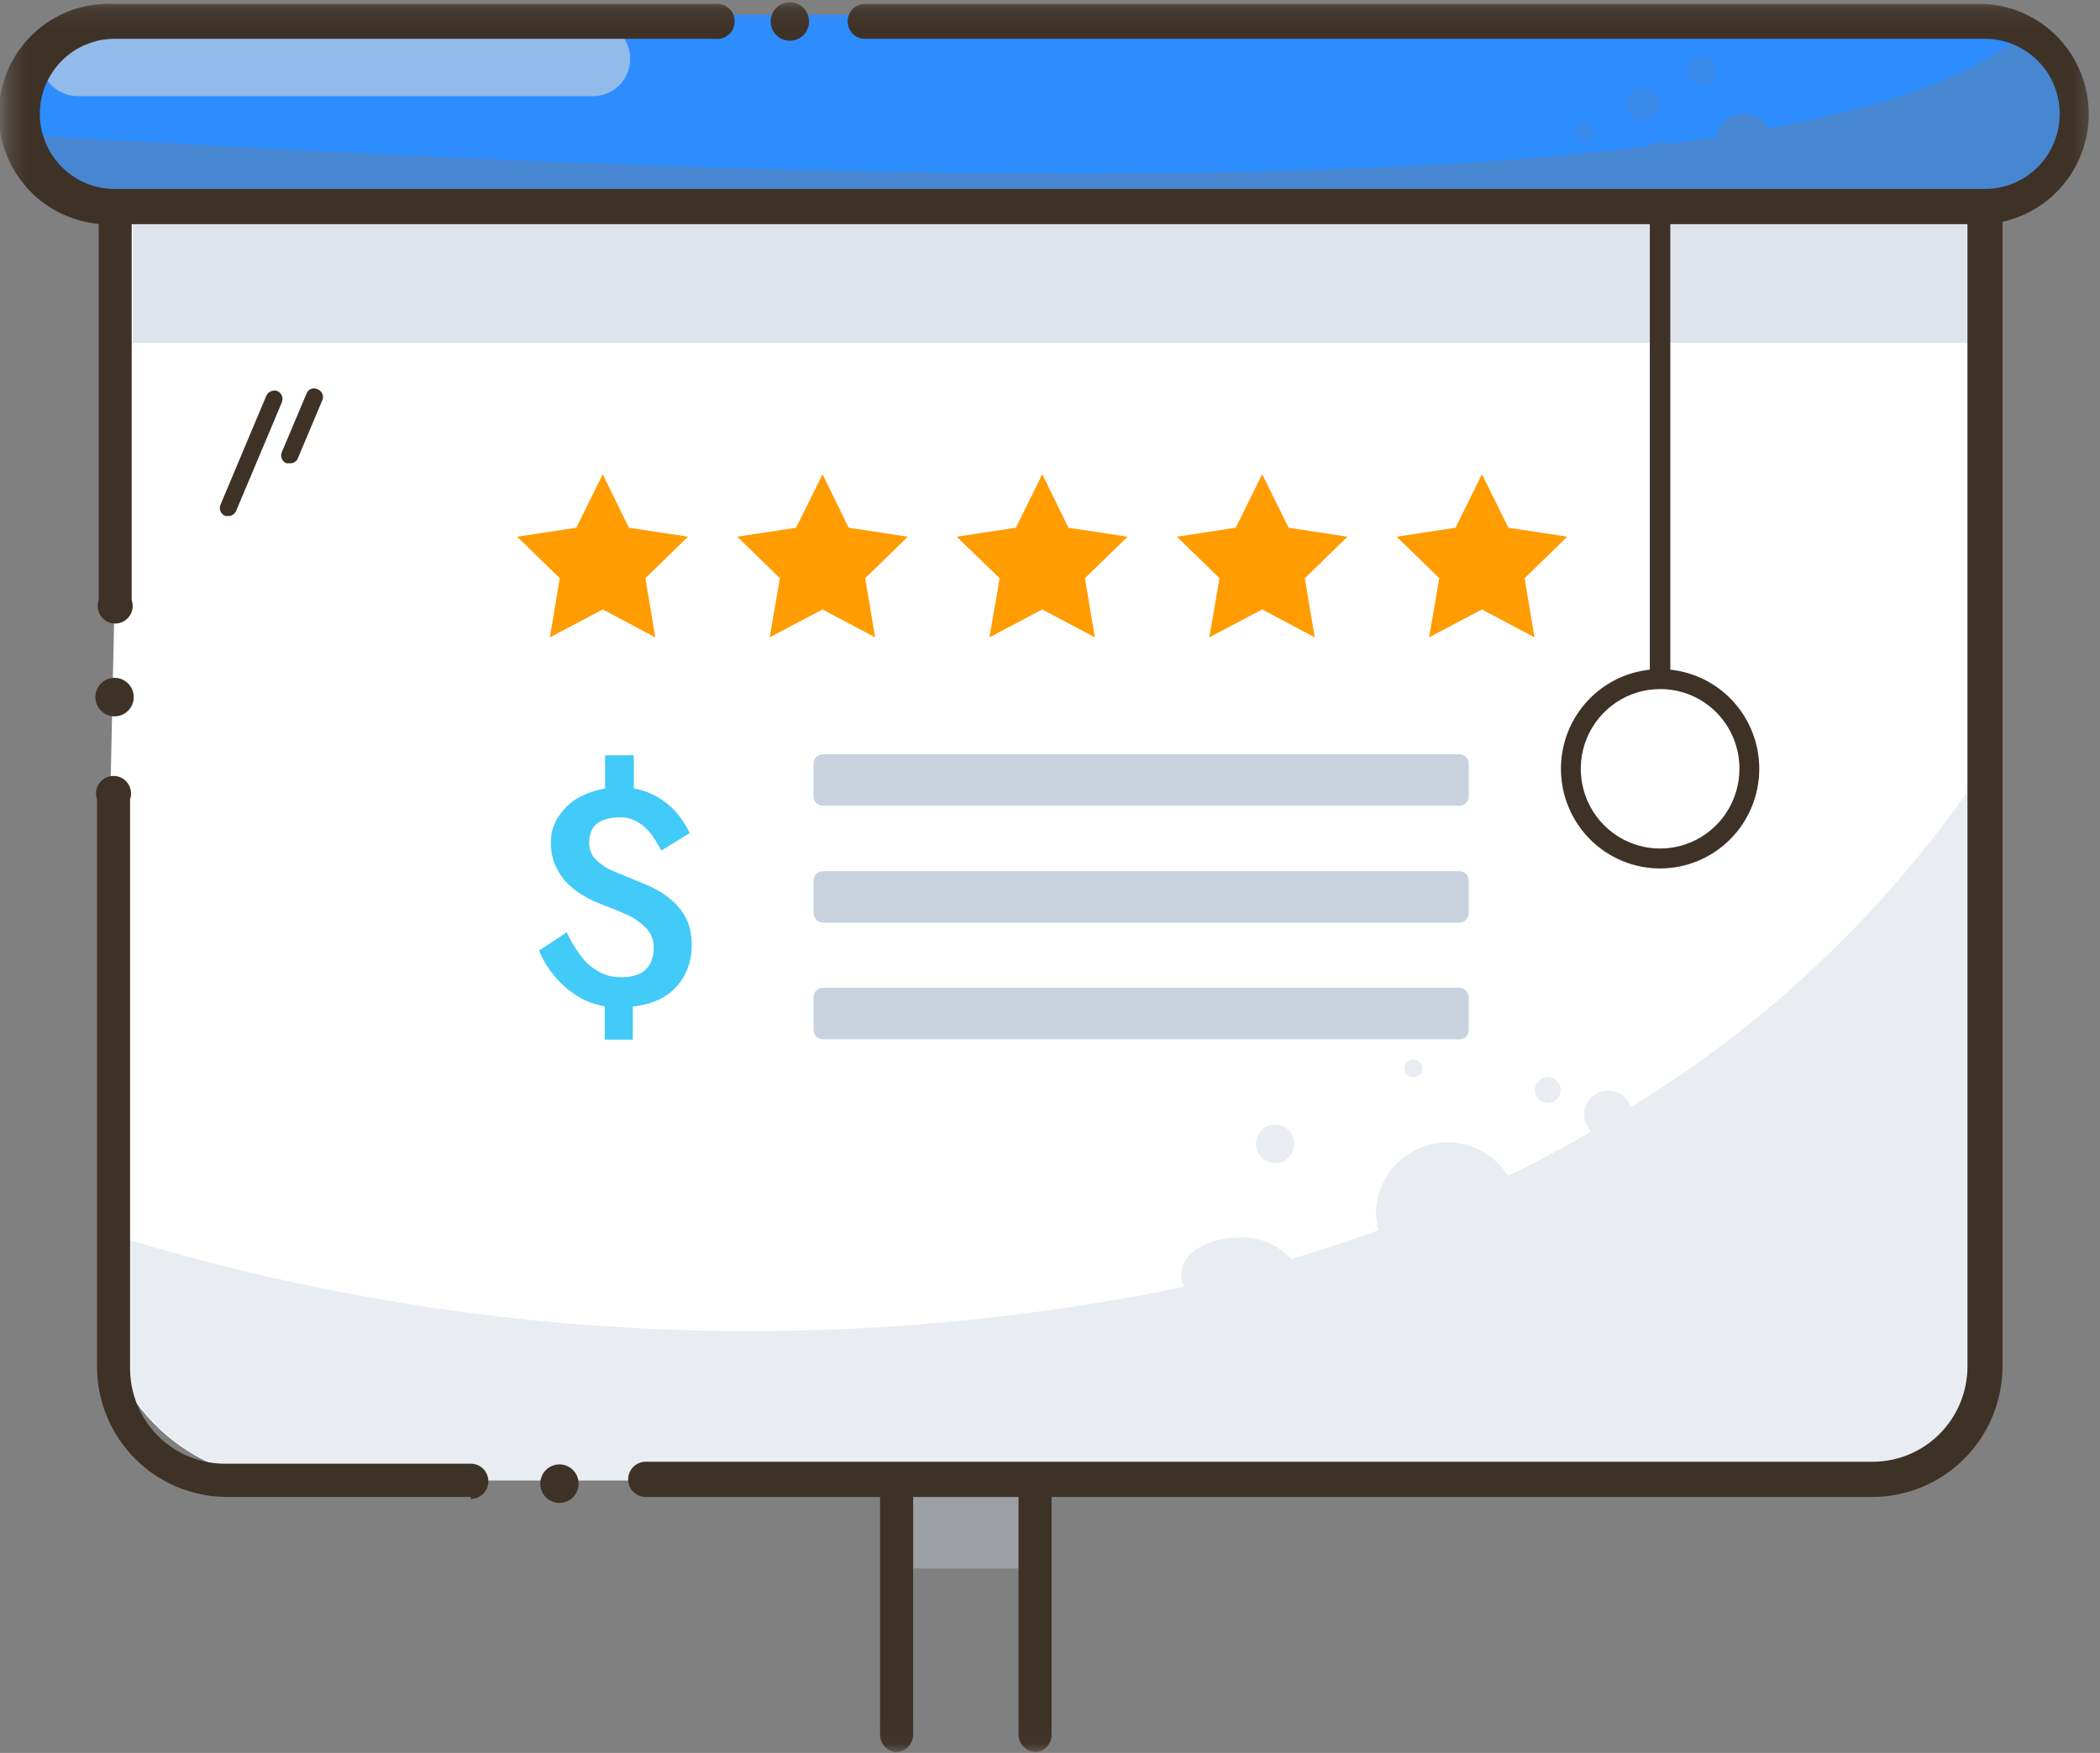 <svg width="115" height="96" viewBox="0 0 115 96" fill="none" xmlns="http://www.w3.org/2000/svg">
<rect x="0" y="0" width="115" height="96" fill="#808080" stroke="none"/>
<g id="Illustration - Asset 38" clip-path="url(#clip0_1740_29950)">
<g id="Asset 38">
<g id="Clip path group">
<mask id="mask0_1740_29950" style="mask-type:luminance" maskUnits="userSpaceOnUse" x="0" y="0" width="115" height="96">
<g id="clip0_3_49762">
<path id="Vector" d="M114.693 0.121H0.262V95.952H114.693V0.121Z" fill="white"/>
</g>
</mask>
<g mask="url(#mask0_1740_29950)">
<g id="Asset 38_2">
<g id="Layer 2">
<g id="Layer 1">
<path id="Vector_2" opacity="0.4" d="M56.719 80.581H49.062V85.893H56.719V80.581Z" fill="#C9D2DF"/>
<path id="Vector_2_2" d="M56.736 95.951C56.482 95.951 56.238 95.849 56.058 95.669C55.878 95.488 55.777 95.243 55.777 94.987V80.579C55.726 80.434 55.711 80.279 55.732 80.126C55.753 79.973 55.811 79.828 55.899 79.702C55.988 79.576 56.105 79.474 56.241 79.403C56.377 79.332 56.529 79.296 56.682 79.296C56.835 79.296 56.986 79.332 57.123 79.403C57.259 79.474 57.376 79.576 57.465 79.702C57.553 79.828 57.611 79.973 57.632 80.126C57.653 80.279 57.638 80.434 57.587 80.579V94.987C57.593 95.226 57.508 95.458 57.35 95.637C57.193 95.816 56.973 95.928 56.736 95.951Z" fill="#3E3126"/>
<path id="Vector_3" d="M49.136 95.951C49.011 95.951 48.887 95.926 48.772 95.877C48.656 95.829 48.552 95.758 48.464 95.668C48.377 95.578 48.308 95.471 48.261 95.354C48.215 95.238 48.193 95.113 48.195 94.987V80.579C48.144 80.434 48.129 80.279 48.15 80.126C48.171 79.973 48.229 79.828 48.317 79.702C48.406 79.576 48.523 79.474 48.659 79.403C48.796 79.332 48.947 79.296 49.1 79.296C49.253 79.296 49.404 79.332 49.541 79.403C49.677 79.474 49.794 79.576 49.883 79.702C49.971 79.828 50.029 79.973 50.05 80.126C50.071 80.279 50.056 80.434 50.005 80.579V94.987C50.006 95.228 49.918 95.46 49.757 95.639C49.596 95.817 49.374 95.928 49.136 95.951Z" fill="#3E3126"/>
<path id="Vector_4" d="M6.274 32.866V9.763H108.705V74.888C108.705 76.528 108.056 78.102 106.902 79.261C105.748 80.421 104.183 81.073 102.551 81.073H15.831C14.45 81.076 13.082 80.8 11.809 80.264C10.535 79.727 9.381 78.94 8.414 77.949C7.448 76.957 6.688 75.781 6.181 74.49C5.674 73.199 5.428 71.819 5.46 70.431L6.274 32.866Z" fill="white"/>
<path id="Vector_5" opacity="0.4" d="M108.613 42.088C103.591 49.597 97.007 55.921 89.317 60.625C89.216 60.329 89.014 60.079 88.747 59.919C88.48 59.758 88.165 59.697 87.857 59.747C87.55 59.797 87.27 59.955 87.067 60.192C86.864 60.429 86.751 60.731 86.748 61.044C86.759 61.392 86.901 61.724 87.146 61.971C85.661 62.826 84.141 63.645 82.584 64.391C82.135 63.68 81.472 63.133 80.691 62.828C79.911 62.523 79.054 62.477 78.245 62.696C77.437 62.916 76.719 63.389 76.197 64.047C75.675 64.706 75.376 65.514 75.344 66.355C75.344 66.7 75.393 67.043 75.489 67.374C73.914 67.956 72.303 68.465 70.692 68.957C70.339 68.556 69.899 68.241 69.407 68.036C68.915 67.831 68.382 67.742 67.85 67.774C66.04 67.774 64.683 68.684 64.683 69.812C64.687 70.042 64.749 70.267 64.864 70.467C45.144 74.529 24.72 73.484 5.512 67.428V70.339C5.471 71.729 5.707 73.114 6.207 74.41C6.706 75.707 7.459 76.891 8.42 77.891C9.382 78.891 10.533 79.688 11.805 80.234C13.078 80.78 14.446 81.065 15.83 81.072H102.549C104.181 81.072 105.746 80.421 106.901 79.261C108.055 78.101 108.703 76.527 108.703 74.887L108.613 42.088Z" fill="#C9D2DF"/>
<path id="Vector_6" opacity="0.6" d="M108.198 9.309H7.27V18.768H108.198V9.309Z" fill="#C9D2DF"/>
<path id="Vector_7" d="M102.547 81.98H35.358C35.104 81.98 34.86 81.879 34.68 81.698C34.5 81.517 34.399 81.272 34.399 81.016C34.399 80.76 34.5 80.515 34.68 80.334C34.86 80.154 35.104 80.052 35.358 80.052H102.547C103.925 80.052 105.246 79.502 106.221 78.523C107.195 77.544 107.742 76.216 107.742 74.831V10.725H7.212V32.864C7.263 33.009 7.278 33.165 7.257 33.318C7.236 33.47 7.178 33.615 7.09 33.741C7.001 33.867 6.884 33.969 6.748 34.04C6.611 34.111 6.46 34.148 6.307 34.148C6.154 34.148 6.003 34.111 5.866 34.04C5.73 33.969 5.613 33.867 5.524 33.741C5.436 33.615 5.378 33.47 5.357 33.318C5.336 33.165 5.351 33.009 5.402 32.864V9.761C5.402 9.505 5.503 9.26 5.683 9.079C5.863 8.899 6.107 8.797 6.361 8.797H108.701C108.956 8.797 109.2 8.899 109.38 9.079C109.56 9.26 109.66 9.505 109.66 9.761V74.886C109.642 76.771 108.884 78.572 107.553 79.9C106.221 81.228 104.423 81.976 102.547 81.98Z" fill="#3E3126"/>
<path id="Vector_8" d="M25.784 81.978H12.408C10.533 81.974 8.737 81.225 7.408 79.897C6.08 78.569 5.326 76.767 5.312 74.883V43.776C5.261 43.631 5.246 43.476 5.267 43.323C5.288 43.171 5.346 43.025 5.434 42.9C5.523 42.774 5.64 42.671 5.777 42.6C5.913 42.529 6.064 42.493 6.217 42.493C6.37 42.493 6.522 42.529 6.658 42.6C6.794 42.671 6.911 42.774 7 42.9C7.089 43.025 7.146 43.171 7.167 43.323C7.188 43.476 7.173 43.631 7.122 43.776V74.883C7.115 75.581 7.247 76.274 7.51 76.919C7.774 77.565 8.163 78.151 8.656 78.643C9.149 79.135 9.735 79.523 10.379 79.783C11.023 80.043 11.713 80.171 12.408 80.159H25.784C26.038 80.159 26.282 80.26 26.462 80.441C26.642 80.622 26.743 80.867 26.743 81.123C26.743 81.379 26.642 81.624 26.462 81.805C26.282 81.986 26.038 82.087 25.784 82.087V81.978Z" fill="#3E3126"/>
<path id="Vector_9" d="M33.008 25.972L34.438 28.901L37.678 29.392L35.343 31.666L35.886 34.904L33.008 33.376L30.112 34.904L30.655 31.666L28.32 29.392L31.56 28.901L33.008 25.972Z" fill="#FF9C01"/>
<path id="Vector_10" d="M45.045 25.972L46.475 28.901L49.715 29.392L47.38 31.666L47.923 34.904L45.045 33.376L42.149 34.904L42.71 31.666L40.375 29.392L43.597 28.901L45.045 25.972Z" fill="#FF9C01"/>
<path id="Vector_11" d="M57.079 25.972L58.508 28.901L61.748 29.392L59.413 31.666L59.957 34.904L57.079 33.376L54.182 34.904L54.743 31.666L52.391 29.392L55.63 28.901L57.079 25.972Z" fill="#FF9C01"/>
<path id="Vector_12" d="M69.119 25.972L70.567 28.901L73.789 29.392L71.454 31.666L71.997 34.904L69.119 33.376L66.223 34.904L66.784 31.666L64.449 29.392L67.671 28.901L69.119 25.972Z" fill="#FF9C01"/>
<path id="Vector_13" d="M81.154 25.972L82.603 28.901L85.825 29.392L83.489 31.666L84.032 34.904L81.154 33.376L78.258 34.904L78.82 31.666L76.484 29.392L79.706 28.901L81.154 25.972Z" fill="#FF9C01"/>
<path id="Vector_14" d="M12.501 28.259H12.338C12.224 28.215 12.132 28.127 12.081 28.015C12.031 27.902 12.025 27.775 12.067 27.659L14.583 21.674C14.634 21.561 14.726 21.473 14.841 21.425C14.955 21.378 15.082 21.376 15.198 21.419C15.31 21.471 15.397 21.565 15.441 21.68C15.485 21.796 15.483 21.924 15.433 22.038L12.936 27.968C12.902 28.056 12.842 28.131 12.764 28.183C12.687 28.235 12.595 28.262 12.501 28.259Z" fill="#3E3126"/>
<path id="Vector_15" d="M15.864 25.369H15.683C15.627 25.347 15.575 25.314 15.532 25.271C15.489 25.229 15.454 25.178 15.431 25.123C15.407 25.067 15.395 25.006 15.395 24.946C15.395 24.885 15.406 24.825 15.43 24.769L16.788 21.549C16.809 21.492 16.842 21.441 16.884 21.397C16.927 21.354 16.978 21.32 17.034 21.298C17.09 21.276 17.151 21.265 17.211 21.268C17.271 21.27 17.331 21.285 17.385 21.312C17.446 21.334 17.502 21.368 17.548 21.413C17.595 21.458 17.632 21.512 17.656 21.573C17.68 21.633 17.691 21.698 17.688 21.763C17.684 21.828 17.668 21.891 17.638 21.949L16.281 25.169C16.235 25.237 16.173 25.291 16.1 25.326C16.026 25.361 15.945 25.376 15.864 25.369Z" fill="#3E3126"/>
<path id="Vector_16" d="M30.636 82.307C31.216 82.307 31.686 81.835 31.686 81.252C31.686 80.669 31.216 80.197 30.636 80.197C30.056 80.197 29.586 80.669 29.586 81.252C29.586 81.835 30.056 82.307 30.636 82.307Z" fill="#3E3126"/>
<path id="Vector_17" d="M6.272 39.231C6.852 39.231 7.322 38.758 7.322 38.176C7.322 37.593 6.852 37.121 6.272 37.121C5.693 37.121 5.223 37.593 5.223 38.176C5.223 38.758 5.693 39.231 6.272 39.231Z" fill="#3E3126"/>
<path id="Vector_18" d="M108.703 0.796H6.273C3.484 0.796 1.223 3.068 1.223 5.871C1.223 8.674 3.484 10.946 6.273 10.946H108.703C111.492 10.946 113.753 8.674 113.753 5.871C113.753 3.068 111.492 0.796 108.703 0.796Z" fill="#2D8DFF"/>
<path id="Vector_19" d="M112.902 6.142C112.914 6.818 112.788 7.489 112.533 8.115C112.278 8.741 111.898 9.307 111.417 9.78C110.455 10.739 109.153 11.276 107.797 11.272L3.52 10.49C2.163 10.49 2.362 8.197 1.457 7.397C44.464 9.926 98.674 12.072 110.675 1.94C111.362 2.401 111.925 3.027 112.313 3.76C112.702 4.493 112.904 5.311 112.902 6.142Z" fill="#4786D1"/>
<path id="Vector_20" d="M95.488 9.325C96.338 9.325 97.026 8.633 97.026 7.779C97.026 6.925 96.338 6.232 95.488 6.232C94.638 6.232 93.949 6.925 93.949 7.779C93.949 8.633 94.638 9.325 95.488 9.325Z" fill="#4786D1"/>
<path id="Vector_21" d="M100.322 7.308C100.612 7.308 100.846 7.072 100.846 6.781C100.846 6.489 100.612 6.253 100.322 6.253C100.032 6.253 99.797 6.489 99.797 6.781C99.797 7.072 100.032 7.308 100.322 7.308Z" fill="#4786D1"/>
<path id="Vector_22" d="M90.838 9.309C91.258 9.309 91.599 8.967 91.599 8.545C91.599 8.123 91.258 7.781 90.838 7.781C90.419 7.781 90.078 8.123 90.078 8.545C90.078 8.967 90.419 9.309 90.838 9.309Z" fill="#4786D1"/>
<path id="Vector_23" opacity="0.45" d="M86.749 7.776C87.029 7.776 87.256 7.548 87.256 7.267C87.256 6.985 87.029 6.757 86.749 6.757C86.469 6.757 86.242 6.985 86.242 7.267C86.242 7.548 86.469 7.776 86.749 7.776Z" fill="#4786D1"/>
<path id="Vector_24" opacity="0.45" d="M89.952 6.616C90.452 6.616 90.857 6.209 90.857 5.707C90.857 5.204 90.452 4.797 89.952 4.797C89.452 4.797 89.047 5.204 89.047 5.707C89.047 6.209 89.452 6.616 89.952 6.616Z" fill="#4786D1"/>
<path id="Vector_25" opacity="0.45" d="M93.192 4.669C93.622 4.669 93.971 4.319 93.971 3.887C93.971 3.455 93.622 3.104 93.192 3.104C92.762 3.104 92.414 3.455 92.414 3.887C92.414 4.319 92.762 4.669 93.192 4.669Z" fill="#4786D1"/>
<path id="Vector_26" opacity="0.4" d="M84.757 60.406C85.147 60.406 85.463 60.088 85.463 59.696C85.463 59.304 85.147 58.987 84.757 58.987C84.367 58.987 84.051 59.304 84.051 59.696C84.051 60.088 84.367 60.406 84.757 60.406Z" fill="#C9D2DF"/>
<path id="Vector_27" opacity="0.4" d="M69.823 63.697C70.403 63.697 70.873 63.224 70.873 62.642C70.873 62.059 70.403 61.587 69.823 61.587C69.244 61.587 68.773 62.059 68.773 62.642C68.773 63.224 69.244 63.697 69.823 63.697Z" fill="#C9D2DF"/>
<path id="Vector_28" opacity="0.4" d="M77.391 59.002C77.661 59.002 77.88 58.781 77.88 58.51C77.88 58.239 77.661 58.019 77.391 58.019C77.121 58.019 76.902 58.239 76.902 58.51C76.902 58.781 77.121 59.002 77.391 59.002Z" fill="#C9D2DF"/>
<path id="Vector_29" d="M32.483 1.172H4.246C3.126 1.172 2.219 2.084 2.219 3.209V3.228C2.219 4.353 3.126 5.265 4.246 5.265H32.483C33.602 5.265 34.51 4.353 34.51 3.228V3.209C34.51 2.084 33.602 1.172 32.483 1.172Z" fill="#92BAEA"/>
<path id="Vector_30" d="M108.703 12.276H6.273C5.457 12.321 4.641 12.198 3.874 11.915C3.107 11.633 2.405 11.196 1.812 10.632C1.219 10.067 0.746 9.387 0.423 8.633C0.1 7.879 -0.066 7.066 -0.066 6.245C-0.066 5.424 0.1 4.612 0.423 3.858C0.746 3.104 1.219 2.424 1.812 1.859C2.405 1.295 3.107 0.858 3.874 0.575C4.641 0.293 5.457 0.17 6.273 0.215H39.143C39.279 0.196 39.417 0.207 39.548 0.246C39.68 0.285 39.801 0.353 39.905 0.443C40.008 0.534 40.091 0.645 40.148 0.771C40.205 0.896 40.234 1.032 40.234 1.17C40.234 1.308 40.205 1.444 40.148 1.569C40.091 1.695 40.008 1.806 39.905 1.897C39.801 1.987 39.68 2.055 39.548 2.094C39.417 2.133 39.279 2.144 39.143 2.125H6.273C5.188 2.125 4.147 2.558 3.38 3.329C2.613 4.1 2.182 5.146 2.182 6.236C2.182 7.327 2.613 8.372 3.38 9.143C4.147 9.914 5.188 10.348 6.273 10.348H108.703C109.24 10.348 109.772 10.241 110.268 10.034C110.765 9.828 111.216 9.525 111.596 9.143C111.975 8.762 112.277 8.308 112.483 7.81C112.688 7.311 112.794 6.776 112.794 6.236C112.794 5.696 112.688 5.162 112.483 4.663C112.277 4.164 111.975 3.711 111.596 3.329C111.216 2.947 110.765 2.645 110.268 2.438C109.772 2.231 109.24 2.125 108.703 2.125H47.325C47.081 2.116 46.851 2.012 46.682 1.835C46.514 1.659 46.419 1.424 46.419 1.179C46.415 0.931 46.507 0.691 46.676 0.511C46.845 0.331 47.078 0.224 47.325 0.215H108.703C110.238 0.3 111.681 0.972 112.738 2.094C113.794 3.215 114.383 4.701 114.383 6.245C114.383 7.79 113.794 9.276 112.738 10.397C111.681 11.519 110.238 12.191 108.703 12.276Z" fill="#3E3126"/>
<path id="Vector_31" d="M43.253 2.231C43.833 2.231 44.303 1.758 44.303 1.176C44.303 0.593 43.833 0.121 43.253 0.121C42.673 0.121 42.203 0.593 42.203 1.176C42.203 1.758 42.673 2.231 43.253 2.231Z" fill="#3E3126"/>
<path id="Vector_32" d="M90.909 37.449C90.836 37.452 90.763 37.439 90.696 37.413C90.627 37.387 90.566 37.347 90.513 37.296C90.461 37.245 90.419 37.184 90.391 37.117C90.362 37.049 90.348 36.977 90.348 36.903V12.182C90.348 12.032 90.407 11.889 90.512 11.783C90.617 11.677 90.76 11.618 90.909 11.618C91.058 11.618 91.201 11.677 91.306 11.783C91.411 11.889 91.47 12.032 91.47 12.182V36.903C91.47 36.977 91.455 37.049 91.427 37.117C91.399 37.184 91.357 37.245 91.305 37.296C91.252 37.347 91.19 37.387 91.122 37.413C91.054 37.439 90.982 37.452 90.909 37.449Z" fill="#3E3126"/>
<path id="Vector_33" d="M90.911 47.56C89.837 47.56 88.787 47.24 87.894 46.641C87.001 46.041 86.305 45.188 85.894 44.191C85.483 43.194 85.375 42.097 85.585 41.038C85.794 39.98 86.311 39.007 87.071 38.244C87.83 37.481 88.798 36.961 89.851 36.751C90.905 36.54 91.996 36.648 92.989 37.061C93.981 37.474 94.829 38.173 95.426 39.071C96.022 39.968 96.341 41.024 96.341 42.103C96.341 43.55 95.769 44.938 94.75 45.962C93.732 46.985 92.351 47.56 90.911 47.56ZM90.911 37.737C90.051 37.737 89.21 37.993 88.495 38.474C87.781 38.955 87.224 39.638 86.895 40.436C86.567 41.235 86.482 42.114 86.651 42.961C86.82 43.809 87.236 44.587 87.845 45.196C88.454 45.806 89.23 46.221 90.074 46.387C90.918 46.554 91.792 46.464 92.585 46.131C93.379 45.798 94.056 45.236 94.531 44.515C95.007 43.795 95.258 42.949 95.255 42.085C95.255 41.512 95.142 40.945 94.924 40.417C94.705 39.888 94.385 39.408 93.981 39.004C93.578 38.6 93.099 38.28 92.572 38.063C92.045 37.846 91.48 37.735 90.911 37.737Z" fill="#3E3126"/>
<path id="Vector_34" d="M79.923 41.307H45.062C44.782 41.307 44.555 41.535 44.555 41.817V43.617C44.555 43.899 44.782 44.127 45.062 44.127H79.923C80.203 44.127 80.43 43.899 80.43 43.617V41.817C80.43 41.535 80.203 41.307 79.923 41.307Z" fill="#C9D2DF"/>
<path id="Vector_35" d="M79.923 47.709H45.062C44.782 47.709 44.555 47.937 44.555 48.218V50.019C44.555 50.3 44.782 50.528 45.062 50.528H79.923C80.203 50.528 80.43 50.3 80.43 50.019V48.218C80.43 47.937 80.203 47.709 79.923 47.709Z" fill="#C9D2DF"/>
<path id="Vector_36" d="M79.923 54.097H45.062C44.782 54.097 44.555 54.325 44.555 54.606V56.407C44.555 56.689 44.782 56.917 45.062 56.917H79.923C80.203 56.917 80.43 56.689 80.43 56.407V54.606C80.43 54.325 80.203 54.097 79.923 54.097Z" fill="#C9D2DF"/>
<path id="Vector_37" d="M37.643 50.441C37.476 50.063 37.236 49.723 36.937 49.44C36.656 49.168 36.339 48.935 35.996 48.749C35.663 48.568 35.318 48.41 34.964 48.276L33.643 47.73C33.274 47.583 32.936 47.367 32.647 47.093C32.523 46.974 32.425 46.83 32.359 46.67C32.294 46.51 32.262 46.339 32.267 46.166C32.261 45.902 32.317 45.64 32.43 45.402C32.564 45.19 32.76 45.024 32.991 44.929C33.296 44.809 33.623 44.753 33.95 44.765C34.294 44.755 34.633 44.843 34.928 45.02C35.21 45.188 35.456 45.41 35.652 45.675C35.864 45.961 36.051 46.266 36.213 46.584L37.769 45.62C37.564 45.182 37.296 44.778 36.973 44.419C36.613 44.032 36.183 43.717 35.706 43.492C35.391 43.341 35.055 43.236 34.711 43.182V41.363H33.136V43.182C32.728 43.246 32.332 43.368 31.959 43.546C31.433 43.774 30.982 44.146 30.656 44.619C30.334 45.049 30.162 45.573 30.167 46.111C30.154 46.602 30.26 47.089 30.475 47.53C30.661 47.91 30.919 48.25 31.235 48.53C31.538 48.796 31.872 49.022 32.231 49.204C32.541 49.364 32.862 49.503 33.19 49.622C33.643 49.786 34.059 49.968 34.457 50.15C34.814 50.331 35.138 50.571 35.416 50.859C35.677 51.147 35.813 51.526 35.797 51.914C35.804 52.217 35.735 52.518 35.597 52.787C35.465 53.026 35.263 53.216 35.018 53.333C34.703 53.466 34.364 53.528 34.023 53.515C33.6 53.525 33.182 53.425 32.81 53.224C32.437 53.02 32.111 52.742 31.851 52.406C31.531 51.988 31.258 51.536 31.036 51.059L29.516 52.059C29.763 52.65 30.113 53.192 30.547 53.661C30.974 54.126 31.484 54.509 32.05 54.788C32.394 54.933 32.752 55.043 33.118 55.116V56.935H34.656V55.116C35.143 55.073 35.62 54.95 36.068 54.752C36.623 54.495 37.09 54.077 37.407 53.551C37.732 53.002 37.895 52.371 37.878 51.732C37.888 51.29 37.808 50.851 37.643 50.441Z" fill="#42CAF8"/>
</g>
</g>
</g>
</g>
</g>
</g>
</g>
<defs>
<clipPath id="clip0_1740_29950">
<rect width="115" height="96" fill="white"/>
</clipPath>
</defs>
</svg>
